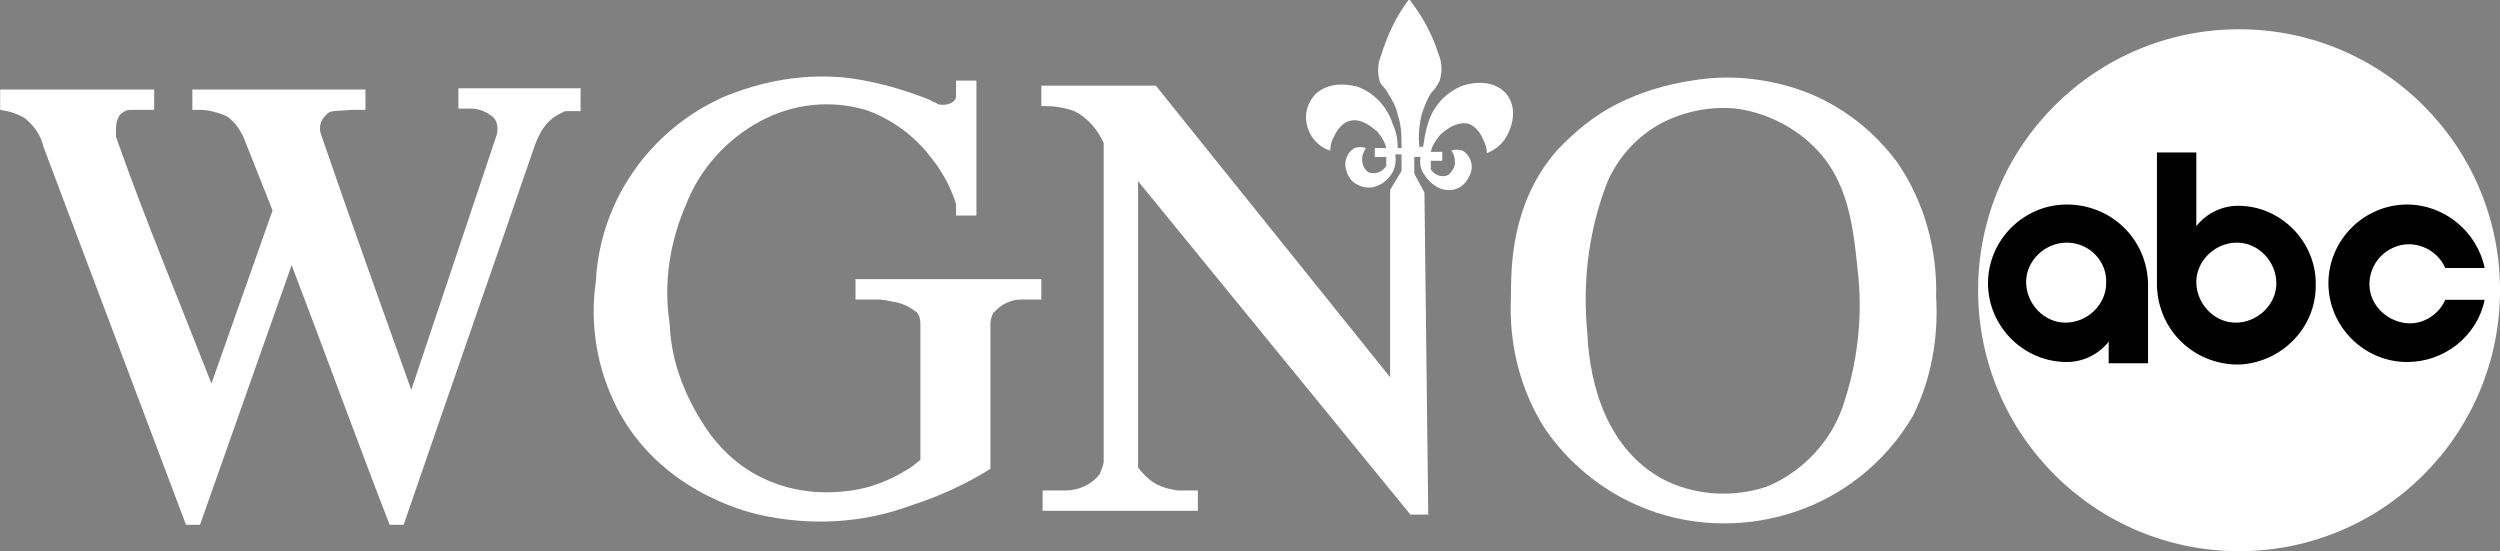 <svg width="800" height="176.37" space="preserve" version="1.1" viewBox="0 0 800 176.37" xmlns="http://www.w3.org/2000/svg">
 <rect x="0" y="0" width="800" height="176.37" fill="#808080" stroke="none"/>
 <link href="" rel="stylesheet" type="text/css"/>
 <style type="text/css"/>
 <ellipse cx="716.5" cy="92.871" rx="83.505" ry="83.503" fill="#fff" style="paint-order:stroke markers fill"/>
 <g transform="matrix(4.073 0 0 4.073 -479.02 -27314)">
  <path transform="matrix(.245 0 0 .245 127.05 6814.6)" d="m653.15-393.92v42.77c0.407 14.257 11.814 25.254 26.07 25.254 13.442-0.407 24.846-11.405 24.846-25.254 0.407-13.849-10.996-25.662-24.846-25.662-5.295 0-10.185 2.444-13.443 6.518v-23.625zm-28.92 16.701c-13.849 0-25.254 11.405-25.254 25.254s11.405 25.254 25.254 25.254c5.295 0 10.183-2.442 13.441-6.516v6.924h12.627v-25.662c-0.407-14.257-11.812-25.254-26.068-25.254zm109.16 0c-13.849 0-25.254 11.405-25.254 25.254s11.405 25.254 25.254 25.254c11.813 0 22.404-8.146 24.848-19.959h-12.627c-1.222 2.851-3.666 5.296-6.518 6.518-6.11 2.851-13.85-0.408-16.701-6.518-2.851-6.11 2.9e-4 -13.848 6.518-16.699 6.11-2.851 13.85-2e-3 16.701 6.516h12.627c-2.444-11.813-13.035-20.365-24.848-20.365zm-109.16 12.219c7.332 0 13.034 6.111 12.627 13.035 0 6.925-6.111 12.627-13.035 12.627-6.925 0-12.627-6.109-12.627-13.033 0-6.925 6.111-12.629 13.035-12.629zm54.582 0c6.925 0 12.627 6.111 12.627 13.035 0 6.925-6.111 12.627-13.035 12.627-6.925 0-12.627-6.109-12.627-13.033 0-6.925 6.111-12.629 13.035-12.629z" clip-rule="evenodd" fill-rule="evenodd" stroke-width="4.073"/>
 </g>
 <g transform="matrix(4.073 0 0 4.073 1073.9 -3920.7)" fill="#fff">
  <path class="st3" d="m-218.25 969.54h-9.4v1.6h1c0.5 0 1.1 0.2 1.5 0.5 0.2 0.1 0.4 0.3 0.5 0.6s0.1 0.7 0 1l-6.7 20c-2.4-6.7-4.8-13.4-7.1-20.1-0.1-0.3-0.1-0.6 0-0.9s0.3-0.5 0.5-0.7c0.3-0.3 1-0.2 1.9-0.3h1.1v-1.6h-13.6v1.6h0.6c0.7 0 1.4 0.2 2.1 0.5 0.6 0.4 1 1 1.3 1.6l2.3 5.8-4.8 13.6c-2.5-6.4-5.1-12.6-7.4-19.1 0-0.1-0.1-0.2-0.1-0.3v-0.7c0-0.3 0.1-0.7 0.3-1 0.2-0.2 0.5-0.4 0.8-0.4h1.9v-1.6h-12.1v1.6c0.7 0.1 1.4 0.3 2 0.7 0.7 0.6 1.2 1.3 1.4 2.2l11.2 29.7h1.1c2.4-6.8 4.8-13.6 7.2-20.4 2.6 6.8 5.1 13.7 7.7 20.4h1.1c3.4-9.9 6.9-19.9 10.3-29.8 0.2-0.5 0.4-1 0.7-1.4 0.4-0.6 1-1 1.7-1.3h1.2v-1.8z"/>
  <path class="st3" d="m-196.45 984.54v1.6h1.7c0.5 0 0.9 0.1 1.4 0.2 0.6 0.1 1.2 0.4 1.7 0.8 0.2 0.2 0.3 0.5 0.3 0.9v10.7c-0.4 0.3-0.7 0.6-1.1 0.8-1.3 0.8-2.8 1.4-4.3 1.6-2.7 0.4-5.4 0-7.8-1.4-1.7-1-3.1-2.5-4.1-4.2-1.4-2.3-2.3-4.8-2.4-7.5-0.5-3.2 0-6.4 1.3-9.4 1.1-2.8 3.2-5.1 5.8-6.5s5.5-1.7 8.3-0.9c2 0.7 3.8 2 5.1 3.7 0.9 1.1 1.6 2.4 2 3.7v0.9h1.6v-10.6h-1.6v1.2c0 0.5-0.6 0.7-1 0.7-0.2 0-0.4 0-0.5-0.1s-0.3-0.1-0.6-0.3c-2-0.8-4.1-1.4-6.3-1.7-3.4-0.4-6.8 0.2-9.9 1.5-5.8 2.6-9.7 8.2-10 14.5-0.5 3.4 0.1 6.9 1.7 10 3.3 6.3 9.8 8 11.1 8.3 4 0.9 8.1 0.7 11.9-0.7 2.2-0.7 4.4-1.7 6.3-2.9v-11.4c0-0.3 0.1-0.6 0.2-0.8 0 0 0-0.1 0.1-0.1 0.5-0.6 1.3-1 2.1-1h1.6v-1.6z"/>
  <path class="st3" d="m-111.55 985.94c0.1-3.7-0.9-7.4-3-10.5-1.9-2.6-4.5-4.6-7.5-5.7-2.8-1-5.8-1.3-8.7-0.8-2 0.3-4 0.9-5.8 1.8s-3.4 2.2-4.8 3.7c-3.6 4.1-3.6 9.2-3.6 11.4-0.2 3.7 0.7 7.4 2.7 10.5 1.8 2.6 4.3 4.7 7.3 6 3.7 1.6 7.8 1.8 11.6 0.7 4.2-1.2 7.8-4 10-7.8 1.4-2.8 2-6.1 1.8-9.3zm-7.2 8.2c-0.9 3-3.2 5.5-6.1 6.7-2.7 0.9-5.7 0.7-8.2-0.6-4.2-2.3-5.7-7.1-5.9-11.4-0.4-4.1 0.1-8.2 1.6-12 0.9-2 2.4-3.6 4.3-4.6 1.8-0.9 3.8-1.3 5.8-1.1 2.2 0.3 4.3 1.3 5.9 2.8 3 2.8 3.3 6.6 3.7 10.5 0.3 3.3-0.1 6.6-1.1 9.7z"/>
  <path class="st3" d="m-145.35 969.94c-1.2-1.3-3.1-0.7-3.4-0.6-1.3 0.5-2.3 1.6-2.7 2.9-0.2 0.6-0.3 1.2-0.4 1.9h-0.3c-0.1-0.9 0-1.8 0.2-2.6 0.2-0.6 0.4-1.1 0.7-1.6 0.3-0.3 0.5-0.6 0.7-1 0.2-0.7 0.2-1.4-0.1-2.1-0.5-1.6-1.3-3-2.3-4.3-1 1.3-1.7 2.8-2.2 4.4-0.3 0.7-0.3 1.4-0.1 2.1 0.2 0.4 0.4 0.4 0.7 1 0.3 0.5 0.6 1 0.7 1.6 0.3 0.8 0.3 1.7 0.3 2.6h-0.3c0-0.6-0.1-1.3-0.4-1.9-0.4-1.3-1.4-2.4-2.7-2.9-0.3-0.1-2.2-0.6-3.4 0.6-0.7 0.8-0.9 1.8-0.5 2.8 0.3 0.8 1 1.4 1.7 1.6 0-0.4 0.1-0.8 0.3-1.1 0.2-0.5 0.6-1 1.1-1.2 1.1-0.4 2.1 0.7 2.3 0.8 0.3 0.4 0.6 0.8 0.7 1.3h-0.9v0.7h0.9v0.7c-0.3 0.5-0.9 0.7-1.4 0.5-0.3-0.2-0.5-0.6-0.5-1 0-0.3 0.1-0.6 0.3-0.9-0.3-0.1-0.6-0.1-0.9 0-0.5 0.3-0.8 0.9-0.7 1.5 0.1 0.5 0.3 1 0.8 1.3s1.1 0.4 1.6 0.2c0.6-0.2 1-0.6 1.3-1.1 0.2-0.4 0.3-0.9 0.2-1.4h0.5v1.3c-0.3 0.5-0.6 1-0.9 1.5v14.7l-18.4-22.9h-9v1.6h0.2c0.8 0 1.6 0.1 2.4 0.4 1 0.5 1.8 1.4 2.3 2.5v25c0 0.3-0.2 0.7-0.3 1-0.6 0.8-1.6 1.3-2.7 1.3h-1.8v1.6h12.2v-1.6h-1.6c-0.7-0.1-1.4-0.3-2-0.7-0.4-0.3-0.8-0.7-1.1-1.1v-22.5l21.4 26.2h1.4c-0.1-8.4-0.2-16.9-0.3-25.3-0.3-0.6-0.5-0.9-0.8-1.5v-1.3h0.5c-0.1 0.5 0 1 0.3 1.4 0.3 0.5 0.8 0.9 1.3 1.1 0.6 0.2 1.2 0.1 1.6-0.2s0.7-0.8 0.8-1.3c0.1-0.6-0.2-1.2-0.7-1.5-0.3-0.1-0.6-0.1-0.9 0 0.2 0.2 0.3 0.6 0.3 0.9 0 0.4-0.2 0.7-0.5 1-0.4 0.2-0.8 0.1-1.1-0.1l-0.3-0.3v-0.7h0.9v-0.7h-0.9c0.1-0.5 0.4-0.9 0.7-1.3 0.1-0.1 1.2-1.2 2.3-0.9 0.5 0.2 0.9 0.7 1.1 1.2 0.2 0.4 0.3 0.7 0.3 1.1 0.8-0.3 1.4-0.9 1.7-1.6 0.6-1.3 0.4-2.4-0.2-3.1z"/>
 </g>
</svg>
